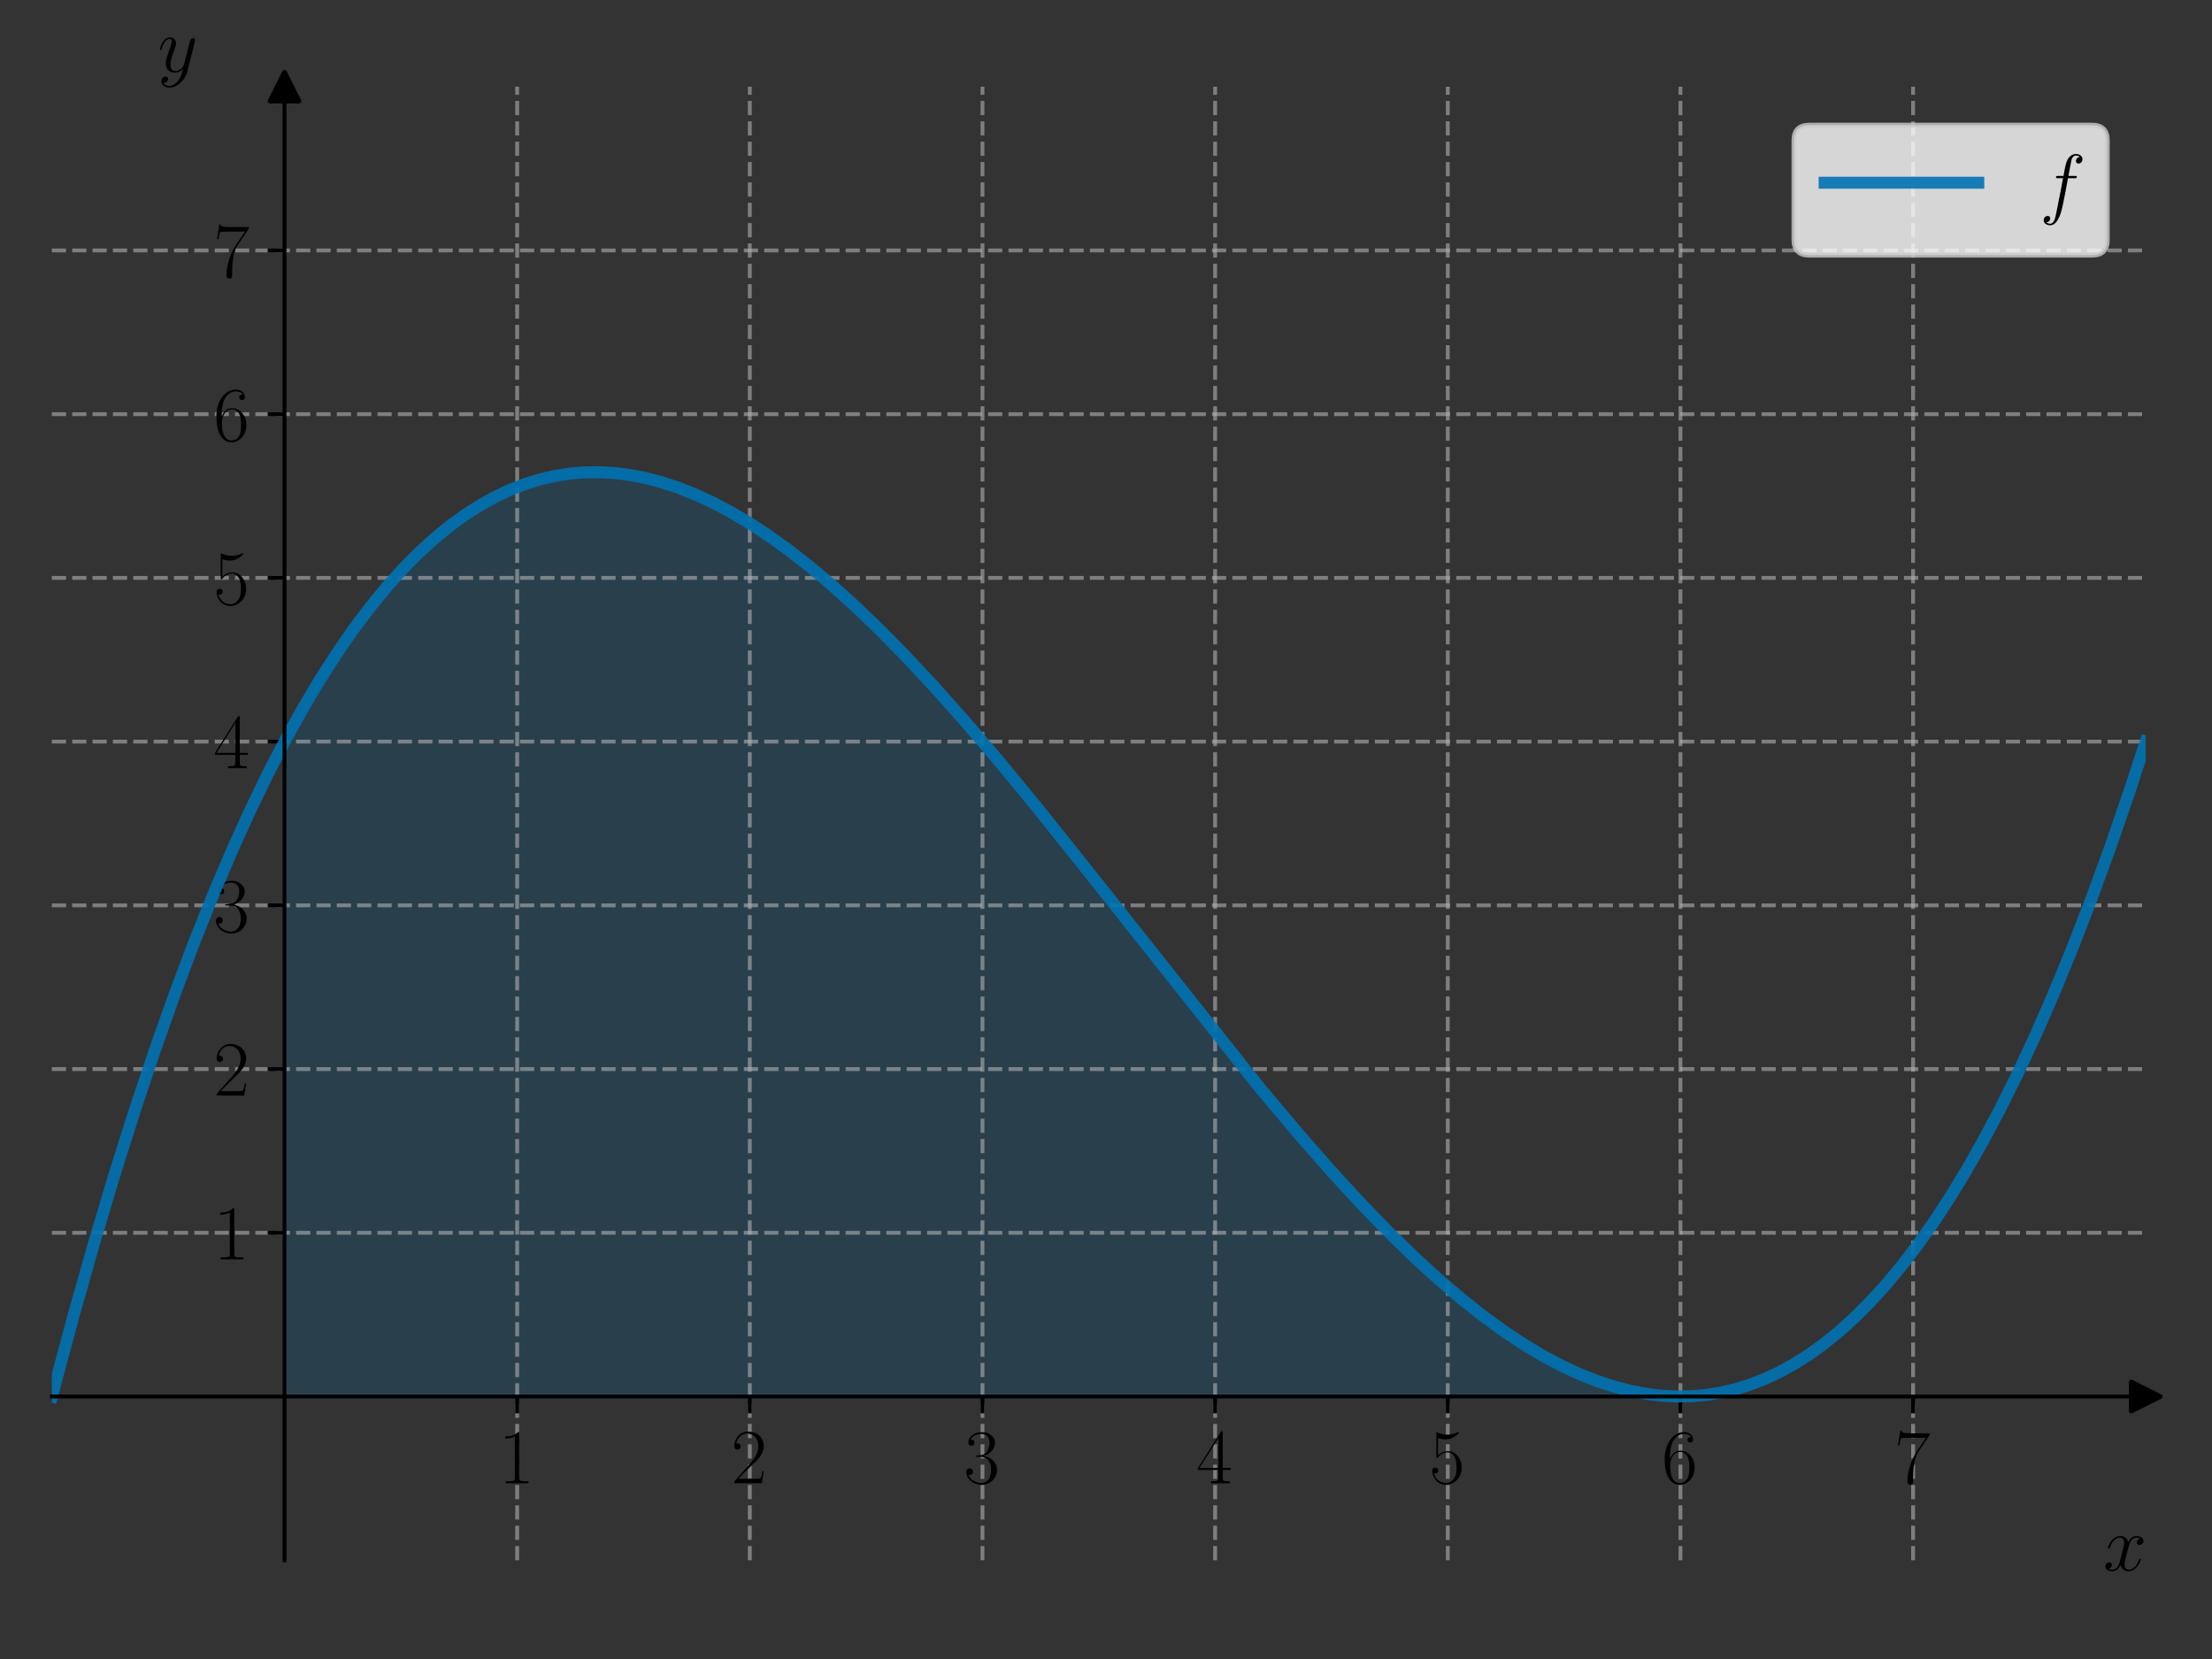 <?xml version="1.0" encoding="utf-8" standalone="no"?>
<!DOCTYPE svg PUBLIC "-//W3C//DTD SVG 1.1//EN"
  "http://www.w3.org/Graphics/SVG/1.1/DTD/svg11.dtd">
<svg xmlns:xlink="http://www.w3.org/1999/xlink" width="460.8pt" height="345.6pt" viewBox="0 0 460.8 345.6" xmlns="http://www.w3.org/2000/svg" version="1.1">
 <rect x="0" y="0" width="460.8" height="345.6" fill="#333333" stroke="none"/>
 <defs>
  <style type="text/css">*{stroke-linejoin: round; stroke-linecap: butt}</style>
 </defs>
 <g id="figure_1">
  <g id="patch_1">
   <path d="M 0 345.6 
L 460.8 345.6 
L 460.8 0 
L 0 0 
L 0 345.6 
z
" style="fill: none"/>
  </g>
  <g id="axes_1">
   <g id="patch_2">
    <path d="M 10.8 325.03 
L 447 325.03 
L 447 18.065 
L 10.8 18.065 
L 10.8 325.03 
z
" style="fill: none"/>
   </g>
   <g id="PolyCollection_1">
    <defs>
     <path id="md199b46da3" d="M 59.267 -191.106 
L 59.267 -54.677 
L 59.551 -54.677 
L 59.835 -54.677 
L 60.119 -54.677 
L 60.404 -54.677 
L 60.688 -54.677 
L 60.972 -54.677 
L 61.257 -54.677 
L 61.541 -54.677 
L 61.825 -54.677 
L 62.109 -54.677 
L 62.394 -54.677 
L 62.678 -54.677 
L 62.962 -54.677 
L 63.246 -54.677 
L 63.531 -54.677 
L 63.815 -54.677 
L 64.099 -54.677 
L 64.383 -54.677 
L 64.668 -54.677 
L 64.952 -54.677 
L 65.236 -54.677 
L 65.52 -54.677 
L 65.805 -54.677 
L 66.089 -54.677 
L 66.373 -54.677 
L 66.657 -54.677 
L 66.942 -54.677 
L 67.226 -54.677 
L 67.51 -54.677 
L 67.795 -54.677 
L 68.079 -54.677 
L 68.363 -54.677 
L 68.647 -54.677 
L 68.932 -54.677 
L 69.216 -54.677 
L 69.5 -54.677 
L 69.784 -54.677 
L 70.069 -54.677 
L 70.353 -54.677 
L 70.637 -54.677 
L 70.921 -54.677 
L 71.206 -54.677 
L 71.49 -54.677 
L 71.774 -54.677 
L 72.058 -54.677 
L 72.343 -54.677 
L 72.627 -54.677 
L 72.911 -54.677 
L 73.196 -54.677 
L 73.48 -54.677 
L 73.764 -54.677 
L 74.048 -54.677 
L 74.333 -54.677 
L 74.617 -54.677 
L 74.901 -54.677 
L 75.185 -54.677 
L 75.47 -54.677 
L 75.754 -54.677 
L 76.038 -54.677 
L 76.322 -54.677 
L 76.607 -54.677 
L 76.891 -54.677 
L 77.175 -54.677 
L 77.459 -54.677 
L 77.744 -54.677 
L 78.028 -54.677 
L 78.312 -54.677 
L 78.596 -54.677 
L 78.881 -54.677 
L 79.165 -54.677 
L 79.449 -54.677 
L 79.734 -54.677 
L 80.018 -54.677 
L 80.302 -54.677 
L 80.586 -54.677 
L 80.871 -54.677 
L 81.155 -54.677 
L 81.439 -54.677 
L 81.723 -54.677 
L 82.008 -54.677 
L 82.292 -54.677 
L 82.576 -54.677 
L 82.86 -54.677 
L 83.145 -54.677 
L 83.429 -54.677 
L 83.713 -54.677 
L 83.997 -54.677 
L 84.282 -54.677 
L 84.566 -54.677 
L 84.85 -54.677 
L 85.135 -54.677 
L 85.419 -54.677 
L 85.703 -54.677 
L 85.987 -54.677 
L 86.272 -54.677 
L 86.556 -54.677 
L 86.84 -54.677 
L 87.124 -54.677 
L 87.409 -54.677 
L 87.693 -54.677 
L 87.977 -54.677 
L 88.261 -54.677 
L 88.546 -54.677 
L 88.83 -54.677 
L 89.114 -54.677 
L 89.398 -54.677 
L 89.683 -54.677 
L 89.967 -54.677 
L 90.251 -54.677 
L 90.535 -54.677 
L 90.82 -54.677 
L 91.104 -54.677 
L 91.388 -54.677 
L 91.673 -54.677 
L 91.957 -54.677 
L 92.241 -54.677 
L 92.525 -54.677 
L 92.81 -54.677 
L 93.094 -54.677 
L 93.378 -54.677 
L 93.662 -54.677 
L 93.947 -54.677 
L 94.231 -54.677 
L 94.515 -54.677 
L 94.799 -54.677 
L 95.084 -54.677 
L 95.368 -54.677 
L 95.652 -54.677 
L 95.936 -54.677 
L 96.221 -54.677 
L 96.505 -54.677 
L 96.789 -54.677 
L 97.074 -54.677 
L 97.358 -54.677 
L 97.642 -54.677 
L 97.926 -54.677 
L 98.211 -54.677 
L 98.495 -54.677 
L 98.779 -54.677 
L 99.063 -54.677 
L 99.348 -54.677 
L 99.632 -54.677 
L 99.916 -54.677 
L 100.2 -54.677 
L 100.485 -54.677 
L 100.769 -54.677 
L 101.053 -54.677 
L 101.337 -54.677 
L 101.622 -54.677 
L 101.906 -54.677 
L 102.19 -54.677 
L 102.474 -54.677 
L 102.759 -54.677 
L 103.043 -54.677 
L 103.327 -54.677 
L 103.612 -54.677 
L 103.896 -54.677 
L 104.18 -54.677 
L 104.464 -54.677 
L 104.749 -54.677 
L 105.033 -54.677 
L 105.317 -54.677 
L 105.601 -54.677 
L 105.886 -54.677 
L 106.17 -54.677 
L 106.454 -54.677 
L 106.738 -54.677 
L 107.023 -54.677 
L 107.307 -54.677 
L 107.591 -54.677 
L 107.875 -54.677 
L 108.16 -54.677 
L 108.444 -54.677 
L 108.728 -54.677 
L 109.013 -54.677 
L 109.297 -54.677 
L 109.581 -54.677 
L 109.865 -54.677 
L 110.15 -54.677 
L 110.434 -54.677 
L 110.718 -54.677 
L 111.002 -54.677 
L 111.287 -54.677 
L 111.571 -54.677 
L 111.855 -54.677 
L 112.139 -54.677 
L 112.424 -54.677 
L 112.708 -54.677 
L 112.992 -54.677 
L 113.276 -54.677 
L 113.561 -54.677 
L 113.845 -54.677 
L 114.129 -54.677 
L 114.413 -54.677 
L 114.698 -54.677 
L 114.982 -54.677 
L 115.266 -54.677 
L 115.551 -54.677 
L 115.835 -54.677 
L 116.119 -54.677 
L 116.403 -54.677 
L 116.688 -54.677 
L 116.972 -54.677 
L 117.256 -54.677 
L 117.54 -54.677 
L 117.825 -54.677 
L 118.109 -54.677 
L 118.393 -54.677 
L 118.677 -54.677 
L 118.962 -54.677 
L 119.246 -54.677 
L 119.53 -54.677 
L 119.814 -54.677 
L 120.099 -54.677 
L 120.383 -54.677 
L 120.667 -54.677 
L 120.952 -54.677 
L 121.236 -54.677 
L 121.52 -54.677 
L 121.804 -54.677 
L 122.089 -54.677 
L 122.373 -54.677 
L 122.657 -54.677 
L 122.941 -54.677 
L 123.226 -54.677 
L 123.51 -54.677 
L 123.794 -54.677 
L 124.078 -54.677 
L 124.363 -54.677 
L 124.647 -54.677 
L 124.931 -54.677 
L 125.215 -54.677 
L 125.5 -54.677 
L 125.784 -54.677 
L 126.068 -54.677 
L 126.352 -54.677 
L 126.637 -54.677 
L 126.921 -54.677 
L 127.205 -54.677 
L 127.49 -54.677 
L 127.774 -54.677 
L 128.058 -54.677 
L 128.342 -54.677 
L 128.627 -54.677 
L 128.911 -54.677 
L 129.195 -54.677 
L 129.479 -54.677 
L 129.764 -54.677 
L 130.048 -54.677 
L 130.332 -54.677 
L 130.616 -54.677 
L 130.901 -54.677 
L 131.185 -54.677 
L 131.469 -54.677 
L 131.753 -54.677 
L 132.038 -54.677 
L 132.322 -54.677 
L 132.606 -54.677 
L 132.891 -54.677 
L 133.175 -54.677 
L 133.459 -54.677 
L 133.743 -54.677 
L 134.028 -54.677 
L 134.312 -54.677 
L 134.596 -54.677 
L 134.88 -54.677 
L 135.165 -54.677 
L 135.449 -54.677 
L 135.733 -54.677 
L 136.017 -54.677 
L 136.302 -54.677 
L 136.586 -54.677 
L 136.87 -54.677 
L 137.154 -54.677 
L 137.439 -54.677 
L 137.723 -54.677 
L 138.007 -54.677 
L 138.291 -54.677 
L 138.576 -54.677 
L 138.86 -54.677 
L 139.144 -54.677 
L 139.429 -54.677 
L 139.713 -54.677 
L 139.997 -54.677 
L 140.281 -54.677 
L 140.566 -54.677 
L 140.85 -54.677 
L 141.134 -54.677 
L 141.418 -54.677 
L 141.703 -54.677 
L 141.987 -54.677 
L 142.271 -54.677 
L 142.555 -54.677 
L 142.84 -54.677 
L 143.124 -54.677 
L 143.408 -54.677 
L 143.692 -54.677 
L 143.977 -54.677 
L 144.261 -54.677 
L 144.545 -54.677 
L 144.83 -54.677 
L 145.114 -54.677 
L 145.398 -54.677 
L 145.682 -54.677 
L 145.967 -54.677 
L 146.251 -54.677 
L 146.535 -54.677 
L 146.819 -54.677 
L 147.104 -54.677 
L 147.388 -54.677 
L 147.672 -54.677 
L 147.956 -54.677 
L 148.241 -54.677 
L 148.525 -54.677 
L 148.809 -54.677 
L 149.093 -54.677 
L 149.378 -54.677 
L 149.662 -54.677 
L 149.946 -54.677 
L 150.23 -54.677 
L 150.515 -54.677 
L 150.799 -54.677 
L 151.083 -54.677 
L 151.368 -54.677 
L 151.652 -54.677 
L 151.936 -54.677 
L 152.22 -54.677 
L 152.505 -54.677 
L 152.789 -54.677 
L 153.073 -54.677 
L 153.357 -54.677 
L 153.642 -54.677 
L 153.926 -54.677 
L 154.21 -54.677 
L 154.494 -54.677 
L 154.779 -54.677 
L 155.063 -54.677 
L 155.347 -54.677 
L 155.631 -54.677 
L 155.916 -54.677 
L 156.2 -54.677 
L 156.484 -54.677 
L 156.769 -54.677 
L 157.053 -54.677 
L 157.337 -54.677 
L 157.621 -54.677 
L 157.906 -54.677 
L 158.19 -54.677 
L 158.474 -54.677 
L 158.758 -54.677 
L 159.043 -54.677 
L 159.327 -54.677 
L 159.611 -54.677 
L 159.895 -54.677 
L 160.18 -54.677 
L 160.464 -54.677 
L 160.748 -54.677 
L 161.032 -54.677 
L 161.317 -54.677 
L 161.601 -54.677 
L 161.885 -54.677 
L 162.17 -54.677 
L 162.454 -54.677 
L 162.738 -54.677 
L 163.022 -54.677 
L 163.307 -54.677 
L 163.591 -54.677 
L 163.875 -54.677 
L 164.159 -54.677 
L 164.444 -54.677 
L 164.728 -54.677 
L 165.012 -54.677 
L 165.296 -54.677 
L 165.581 -54.677 
L 165.865 -54.677 
L 166.149 -54.677 
L 166.433 -54.677 
L 166.718 -54.677 
L 167.002 -54.677 
L 167.286 -54.677 
L 167.57 -54.677 
L 167.855 -54.677 
L 168.139 -54.677 
L 168.423 -54.677 
L 168.708 -54.677 
L 168.992 -54.677 
L 169.276 -54.677 
L 169.56 -54.677 
L 169.845 -54.677 
L 170.129 -54.677 
L 170.413 -54.677 
L 170.697 -54.677 
L 170.982 -54.677 
L 171.266 -54.677 
L 171.55 -54.677 
L 171.834 -54.677 
L 172.119 -54.677 
L 172.403 -54.677 
L 172.687 -54.677 
L 172.971 -54.677 
L 173.256 -54.677 
L 173.54 -54.677 
L 173.824 -54.677 
L 174.109 -54.677 
L 174.393 -54.677 
L 174.677 -54.677 
L 174.961 -54.677 
L 175.246 -54.677 
L 175.53 -54.677 
L 175.814 -54.677 
L 176.098 -54.677 
L 176.383 -54.677 
L 176.667 -54.677 
L 176.951 -54.677 
L 177.235 -54.677 
L 177.52 -54.677 
L 177.804 -54.677 
L 178.088 -54.677 
L 178.372 -54.677 
L 178.657 -54.677 
L 178.941 -54.677 
L 179.225 -54.677 
L 179.509 -54.677 
L 179.794 -54.677 
L 180.078 -54.677 
L 180.362 -54.677 
L 180.647 -54.677 
L 180.931 -54.677 
L 181.215 -54.677 
L 181.499 -54.677 
L 181.784 -54.677 
L 182.068 -54.677 
L 182.352 -54.677 
L 182.636 -54.677 
L 182.921 -54.677 
L 183.205 -54.677 
L 183.489 -54.677 
L 183.773 -54.677 
L 184.058 -54.677 
L 184.342 -54.677 
L 184.626 -54.677 
L 184.91 -54.677 
L 185.195 -54.677 
L 185.479 -54.677 
L 185.763 -54.677 
L 186.048 -54.677 
L 186.332 -54.677 
L 186.616 -54.677 
L 186.9 -54.677 
L 187.185 -54.677 
L 187.469 -54.677 
L 187.753 -54.677 
L 188.037 -54.677 
L 188.322 -54.677 
L 188.606 -54.677 
L 188.89 -54.677 
L 189.174 -54.677 
L 189.459 -54.677 
L 189.743 -54.677 
L 190.027 -54.677 
L 190.311 -54.677 
L 190.596 -54.677 
L 190.88 -54.677 
L 191.164 -54.677 
L 191.448 -54.677 
L 191.733 -54.677 
L 192.017 -54.677 
L 192.301 -54.677 
L 192.586 -54.677 
L 192.87 -54.677 
L 193.154 -54.677 
L 193.438 -54.677 
L 193.723 -54.677 
L 194.007 -54.677 
L 194.291 -54.677 
L 194.575 -54.677 
L 194.86 -54.677 
L 195.144 -54.677 
L 195.428 -54.677 
L 195.712 -54.677 
L 195.997 -54.677 
L 196.281 -54.677 
L 196.565 -54.677 
L 196.849 -54.677 
L 197.134 -54.677 
L 197.418 -54.677 
L 197.702 -54.677 
L 197.987 -54.677 
L 198.271 -54.677 
L 198.555 -54.677 
L 198.839 -54.677 
L 199.124 -54.677 
L 199.408 -54.677 
L 199.692 -54.677 
L 199.976 -54.677 
L 200.261 -54.677 
L 200.545 -54.677 
L 200.829 -54.677 
L 201.113 -54.677 
L 201.398 -54.677 
L 201.682 -54.677 
L 201.966 -54.677 
L 202.25 -54.677 
L 202.535 -54.677 
L 202.819 -54.677 
L 203.103 -54.677 
L 203.387 -54.677 
L 203.672 -54.677 
L 203.956 -54.677 
L 204.24 -54.677 
L 204.525 -54.677 
L 204.809 -54.677 
L 205.093 -54.677 
L 205.377 -54.677 
L 205.662 -54.677 
L 205.946 -54.677 
L 206.23 -54.677 
L 206.514 -54.677 
L 206.799 -54.677 
L 207.083 -54.677 
L 207.367 -54.677 
L 207.651 -54.677 
L 207.936 -54.677 
L 208.22 -54.677 
L 208.504 -54.677 
L 208.788 -54.677 
L 209.073 -54.677 
L 209.357 -54.677 
L 209.641 -54.677 
L 209.926 -54.677 
L 210.21 -54.677 
L 210.494 -54.677 
L 210.778 -54.677 
L 211.063 -54.677 
L 211.347 -54.677 
L 211.631 -54.677 
L 211.915 -54.677 
L 212.2 -54.677 
L 212.484 -54.677 
L 212.768 -54.677 
L 213.052 -54.677 
L 213.337 -54.677 
L 213.621 -54.677 
L 213.905 -54.677 
L 214.189 -54.677 
L 214.474 -54.677 
L 214.758 -54.677 
L 215.042 -54.677 
L 215.326 -54.677 
L 215.611 -54.677 
L 215.895 -54.677 
L 216.179 -54.677 
L 216.464 -54.677 
L 216.748 -54.677 
L 217.032 -54.677 
L 217.316 -54.677 
L 217.601 -54.677 
L 217.885 -54.677 
L 218.169 -54.677 
L 218.453 -54.677 
L 218.738 -54.677 
L 219.022 -54.677 
L 219.306 -54.677 
L 219.59 -54.677 
L 219.875 -54.677 
L 220.159 -54.677 
L 220.443 -54.677 
L 220.727 -54.677 
L 221.012 -54.677 
L 221.296 -54.677 
L 221.58 -54.677 
L 221.865 -54.677 
L 222.149 -54.677 
L 222.433 -54.677 
L 222.717 -54.677 
L 223.002 -54.677 
L 223.286 -54.677 
L 223.57 -54.677 
L 223.854 -54.677 
L 224.139 -54.677 
L 224.423 -54.677 
L 224.707 -54.677 
L 224.991 -54.677 
L 225.276 -54.677 
L 225.56 -54.677 
L 225.844 -54.677 
L 226.128 -54.677 
L 226.413 -54.677 
L 226.697 -54.677 
L 226.981 -54.677 
L 227.265 -54.677 
L 227.55 -54.677 
L 227.834 -54.677 
L 228.118 -54.677 
L 228.403 -54.677 
L 228.687 -54.677 
L 228.971 -54.677 
L 229.255 -54.677 
L 229.54 -54.677 
L 229.824 -54.677 
L 230.108 -54.677 
L 230.392 -54.677 
L 230.677 -54.677 
L 230.961 -54.677 
L 231.245 -54.677 
L 231.529 -54.677 
L 231.814 -54.677 
L 232.098 -54.677 
L 232.382 -54.677 
L 232.666 -54.677 
L 232.951 -54.677 
L 233.235 -54.677 
L 233.519 -54.677 
L 233.804 -54.677 
L 234.088 -54.677 
L 234.372 -54.677 
L 234.656 -54.677 
L 234.941 -54.677 
L 235.225 -54.677 
L 235.509 -54.677 
L 235.793 -54.677 
L 236.078 -54.677 
L 236.362 -54.677 
L 236.646 -54.677 
L 236.93 -54.677 
L 237.215 -54.677 
L 237.499 -54.677 
L 237.783 -54.677 
L 238.067 -54.677 
L 238.352 -54.677 
L 238.636 -54.677 
L 238.92 -54.677 
L 239.204 -54.677 
L 239.489 -54.677 
L 239.773 -54.677 
L 240.057 -54.677 
L 240.342 -54.677 
L 240.626 -54.677 
L 240.91 -54.677 
L 241.194 -54.677 
L 241.479 -54.677 
L 241.763 -54.677 
L 242.047 -54.677 
L 242.331 -54.677 
L 242.616 -54.677 
L 242.9 -54.677 
L 243.184 -54.677 
L 243.468 -54.677 
L 243.753 -54.677 
L 244.037 -54.677 
L 244.321 -54.677 
L 244.605 -54.677 
L 244.89 -54.677 
L 245.174 -54.677 
L 245.458 -54.677 
L 245.743 -54.677 
L 246.027 -54.677 
L 246.311 -54.677 
L 246.595 -54.677 
L 246.88 -54.677 
L 247.164 -54.677 
L 247.448 -54.677 
L 247.732 -54.677 
L 248.017 -54.677 
L 248.301 -54.677 
L 248.585 -54.677 
L 248.869 -54.677 
L 249.154 -54.677 
L 249.438 -54.677 
L 249.722 -54.677 
L 250.006 -54.677 
L 250.291 -54.677 
L 250.575 -54.677 
L 250.859 -54.677 
L 251.143 -54.677 
L 251.428 -54.677 
L 251.712 -54.677 
L 251.996 -54.677 
L 252.281 -54.677 
L 252.565 -54.677 
L 252.849 -54.677 
L 253.133 -54.677 
L 253.418 -54.677 
L 253.702 -54.677 
L 253.986 -54.677 
L 254.27 -54.677 
L 254.555 -54.677 
L 254.839 -54.677 
L 255.123 -54.677 
L 255.407 -54.677 
L 255.692 -54.677 
L 255.976 -54.677 
L 256.26 -54.677 
L 256.544 -54.677 
L 256.829 -54.677 
L 257.113 -54.677 
L 257.397 -54.677 
L 257.682 -54.677 
L 257.966 -54.677 
L 258.25 -54.677 
L 258.534 -54.677 
L 258.819 -54.677 
L 259.103 -54.677 
L 259.387 -54.677 
L 259.671 -54.677 
L 259.956 -54.677 
L 260.24 -54.677 
L 260.524 -54.677 
L 260.808 -54.677 
L 261.093 -54.677 
L 261.377 -54.677 
L 261.661 -54.677 
L 261.945 -54.677 
L 262.23 -54.677 
L 262.514 -54.677 
L 262.798 -54.677 
L 263.083 -54.677 
L 263.367 -54.677 
L 263.651 -54.677 
L 263.935 -54.677 
L 264.22 -54.677 
L 264.504 -54.677 
L 264.788 -54.677 
L 265.072 -54.677 
L 265.357 -54.677 
L 265.641 -54.677 
L 265.925 -54.677 
L 266.209 -54.677 
L 266.494 -54.677 
L 266.778 -54.677 
L 267.062 -54.677 
L 267.346 -54.677 
L 267.631 -54.677 
L 267.915 -54.677 
L 268.199 -54.677 
L 268.483 -54.677 
L 268.768 -54.677 
L 269.052 -54.677 
L 269.336 -54.677 
L 269.621 -54.677 
L 269.905 -54.677 
L 270.189 -54.677 
L 270.473 -54.677 
L 270.758 -54.677 
L 271.042 -54.677 
L 271.326 -54.677 
L 271.61 -54.677 
L 271.895 -54.677 
L 272.179 -54.677 
L 272.463 -54.677 
L 272.747 -54.677 
L 273.032 -54.677 
L 273.316 -54.677 
L 273.6 -54.677 
L 273.884 -54.677 
L 274.169 -54.677 
L 274.453 -54.677 
L 274.737 -54.677 
L 275.022 -54.677 
L 275.306 -54.677 
L 275.59 -54.677 
L 275.874 -54.677 
L 276.159 -54.677 
L 276.443 -54.677 
L 276.727 -54.677 
L 277.011 -54.677 
L 277.296 -54.677 
L 277.58 -54.677 
L 277.864 -54.677 
L 278.148 -54.677 
L 278.433 -54.677 
L 278.717 -54.677 
L 279.001 -54.677 
L 279.285 -54.677 
L 279.57 -54.677 
L 279.854 -54.677 
L 280.138 -54.677 
L 280.422 -54.677 
L 280.707 -54.677 
L 280.991 -54.677 
L 281.275 -54.677 
L 281.56 -54.677 
L 281.844 -54.677 
L 282.128 -54.677 
L 282.412 -54.677 
L 282.697 -54.677 
L 282.981 -54.677 
L 283.265 -54.677 
L 283.549 -54.677 
L 283.834 -54.677 
L 284.118 -54.677 
L 284.402 -54.677 
L 284.686 -54.677 
L 284.971 -54.677 
L 285.255 -54.677 
L 285.539 -54.677 
L 285.823 -54.677 
L 286.108 -54.677 
L 286.392 -54.677 
L 286.676 -54.677 
L 286.961 -54.677 
L 287.245 -54.677 
L 287.529 -54.677 
L 287.813 -54.677 
L 288.098 -54.677 
L 288.382 -54.677 
L 288.666 -54.677 
L 288.95 -54.677 
L 289.235 -54.677 
L 289.519 -54.677 
L 289.803 -54.677 
L 290.087 -54.677 
L 290.372 -54.677 
L 290.656 -54.677 
L 290.94 -54.677 
L 291.224 -54.677 
L 291.509 -54.677 
L 291.793 -54.677 
L 292.077 -54.677 
L 292.361 -54.677 
L 292.646 -54.677 
L 292.93 -54.677 
L 293.214 -54.677 
L 293.499 -54.677 
L 293.783 -54.677 
L 294.067 -54.677 
L 294.351 -54.677 
L 294.636 -54.677 
L 294.92 -54.677 
L 295.204 -54.677 
L 295.488 -54.677 
L 295.773 -54.677 
L 296.057 -54.677 
L 296.341 -54.677 
L 296.625 -54.677 
L 296.91 -54.677 
L 297.194 -54.677 
L 297.478 -54.677 
L 297.762 -54.677 
L 298.047 -54.677 
L 298.331 -54.677 
L 298.615 -54.677 
L 298.9 -54.677 
L 299.184 -54.677 
L 299.468 -54.677 
L 299.752 -54.677 
L 300.037 -54.677 
L 300.321 -54.677 
L 300.605 -54.677 
L 300.889 -54.677 
L 301.174 -54.677 
L 301.458 -54.677 
L 301.742 -54.677 
L 302.026 -54.677 
L 302.311 -54.677 
L 302.595 -54.677 
L 302.879 -54.677 
L 303.163 -54.677 
L 303.448 -54.677 
L 303.732 -54.677 
L 304.016 -54.677 
L 304.3 -54.677 
L 304.585 -54.677 
L 304.869 -54.677 
L 305.153 -54.677 
L 305.438 -54.677 
L 305.722 -54.677 
L 306.006 -54.677 
L 306.29 -54.677 
L 306.575 -54.677 
L 306.859 -54.677 
L 307.143 -54.677 
L 307.427 -54.677 
L 307.712 -54.677 
L 307.996 -54.677 
L 308.28 -54.677 
L 308.564 -54.677 
L 308.849 -54.677 
L 309.133 -54.677 
L 309.417 -54.677 
L 309.701 -54.677 
L 309.986 -54.677 
L 310.27 -54.677 
L 310.554 -54.677 
L 310.839 -54.677 
L 311.123 -54.677 
L 311.407 -54.677 
L 311.691 -54.677 
L 311.976 -54.677 
L 312.26 -54.677 
L 312.544 -54.677 
L 312.828 -54.677 
L 313.113 -54.677 
L 313.397 -54.677 
L 313.681 -54.677 
L 313.965 -54.677 
L 314.25 -54.677 
L 314.534 -54.677 
L 314.818 -54.677 
L 315.102 -54.677 
L 315.387 -54.677 
L 315.671 -54.677 
L 315.955 -54.677 
L 316.239 -54.677 
L 316.524 -54.677 
L 316.808 -54.677 
L 317.092 -54.677 
L 317.377 -54.677 
L 317.661 -54.677 
L 317.945 -54.677 
L 318.229 -54.677 
L 318.514 -54.677 
L 318.798 -54.677 
L 319.082 -54.677 
L 319.366 -54.677 
L 319.651 -54.677 
L 319.935 -54.677 
L 320.219 -54.677 
L 320.503 -54.677 
L 320.788 -54.677 
L 321.072 -54.677 
L 321.356 -54.677 
L 321.64 -54.677 
L 321.925 -54.677 
L 322.209 -54.677 
L 322.493 -54.677 
L 322.778 -54.677 
L 323.062 -54.677 
L 323.346 -54.677 
L 323.63 -54.677 
L 323.915 -54.677 
L 324.199 -54.677 
L 324.483 -54.677 
L 324.767 -54.677 
L 325.052 -54.677 
L 325.336 -54.677 
L 325.62 -54.677 
L 325.904 -54.677 
L 326.189 -54.677 
L 326.473 -54.677 
L 326.757 -54.677 
L 327.041 -54.677 
L 327.326 -54.677 
L 327.61 -54.677 
L 327.894 -54.677 
L 328.178 -54.677 
L 328.463 -54.677 
L 328.747 -54.677 
L 329.031 -54.677 
L 329.316 -54.677 
L 329.6 -54.677 
L 329.884 -54.677 
L 330.168 -54.677 
L 330.453 -54.677 
L 330.737 -54.677 
L 331.021 -54.677 
L 331.305 -54.677 
L 331.59 -54.677 
L 331.874 -54.677 
L 332.158 -54.677 
L 332.442 -54.677 
L 332.727 -54.677 
L 333.011 -54.677 
L 333.295 -54.677 
L 333.579 -54.677 
L 333.864 -54.677 
L 334.148 -54.677 
L 334.432 -54.677 
L 334.717 -54.677 
L 335.001 -54.677 
L 335.285 -54.677 
L 335.569 -54.677 
L 335.854 -54.677 
L 336.138 -54.677 
L 336.422 -54.677 
L 336.706 -54.677 
L 336.991 -54.677 
L 337.275 -54.677 
L 337.559 -54.677 
L 337.843 -54.677 
L 338.128 -54.677 
L 338.412 -54.677 
L 338.696 -54.677 
L 338.98 -54.677 
L 339.265 -54.677 
L 339.549 -54.677 
L 339.833 -54.677 
L 340.117 -54.677 
L 340.402 -54.677 
L 340.686 -54.677 
L 340.97 -54.677 
L 341.255 -54.677 
L 341.539 -54.677 
L 341.823 -54.677 
L 342.107 -54.677 
L 342.392 -54.677 
L 342.676 -54.677 
L 342.96 -54.677 
L 343.244 -54.677 
L 343.529 -54.677 
L 343.813 -54.677 
L 344.097 -54.677 
L 344.381 -54.677 
L 344.666 -54.677 
L 344.95 -54.677 
L 345.234 -54.677 
L 345.518 -54.677 
L 345.803 -54.677 
L 346.087 -54.677 
L 346.371 -54.677 
L 346.656 -54.677 
L 346.94 -54.677 
L 347.224 -54.677 
L 347.508 -54.677 
L 347.793 -54.677 
L 348.077 -54.677 
L 348.361 -54.677 
L 348.645 -54.677 
L 348.93 -54.677 
L 349.214 -54.677 
L 349.498 -54.677 
L 349.782 -54.677 
L 349.782 -54.678 
L 349.782 -54.678 
L 349.498 -54.681 
L 349.214 -54.686 
L 348.93 -54.692 
L 348.645 -54.7 
L 348.361 -54.71 
L 348.077 -54.722 
L 347.793 -54.735 
L 347.508 -54.751 
L 347.224 -54.768 
L 346.94 -54.787 
L 346.656 -54.807 
L 346.371 -54.83 
L 346.087 -54.854 
L 345.803 -54.88 
L 345.518 -54.908 
L 345.234 -54.937 
L 344.95 -54.969 
L 344.666 -55.002 
L 344.381 -55.036 
L 344.097 -55.073 
L 343.813 -55.111 
L 343.529 -55.151 
L 343.244 -55.192 
L 342.96 -55.236 
L 342.676 -55.281 
L 342.392 -55.328 
L 342.107 -55.376 
L 341.823 -55.426 
L 341.539 -55.478 
L 341.255 -55.532 
L 340.97 -55.587 
L 340.686 -55.644 
L 340.402 -55.702 
L 340.117 -55.762 
L 339.833 -55.824 
L 339.549 -55.888 
L 339.265 -55.953 
L 338.98 -56.02 
L 338.696 -56.089 
L 338.412 -56.159 
L 338.128 -56.23 
L 337.843 -56.304 
L 337.559 -56.379 
L 337.275 -56.456 
L 336.991 -56.534 
L 336.706 -56.614 
L 336.422 -56.695 
L 336.138 -56.778 
L 335.854 -56.863 
L 335.569 -56.949 
L 335.285 -57.037 
L 335.001 -57.127 
L 334.717 -57.218 
L 334.432 -57.311 
L 334.148 -57.405 
L 333.864 -57.501 
L 333.579 -57.598 
L 333.295 -57.697 
L 333.011 -57.797 
L 332.727 -57.899 
L 332.442 -58.003 
L 332.158 -58.108 
L 331.874 -58.215 
L 331.59 -58.323 
L 331.305 -58.433 
L 331.021 -58.544 
L 330.737 -58.657 
L 330.453 -58.771 
L 330.168 -58.887 
L 329.884 -59.004 
L 329.6 -59.123 
L 329.316 -59.243 
L 329.031 -59.365 
L 328.747 -59.488 
L 328.463 -59.613 
L 328.178 -59.739 
L 327.894 -59.866 
L 327.61 -59.996 
L 327.326 -60.126 
L 327.041 -60.258 
L 326.757 -60.392 
L 326.473 -60.527 
L 326.189 -60.663 
L 325.904 -60.801 
L 325.62 -60.94 
L 325.336 -61.081 
L 325.052 -61.223 
L 324.767 -61.367 
L 324.483 -61.512 
L 324.199 -61.658 
L 323.915 -61.806 
L 323.63 -61.955 
L 323.346 -62.106 
L 323.062 -62.258 
L 322.778 -62.411 
L 322.493 -62.566 
L 322.209 -62.722 
L 321.925 -62.879 
L 321.64 -63.038 
L 321.356 -63.198 
L 321.072 -63.36 
L 320.788 -63.523 
L 320.503 -63.687 
L 320.219 -63.853 
L 319.935 -64.02 
L 319.651 -64.188 
L 319.366 -64.358 
L 319.082 -64.529 
L 318.798 -64.701 
L 318.514 -64.875 
L 318.229 -65.05 
L 317.945 -65.226 
L 317.661 -65.404 
L 317.377 -65.583 
L 317.092 -65.763 
L 316.808 -65.945 
L 316.524 -66.127 
L 316.239 -66.311 
L 315.955 -66.497 
L 315.671 -66.683 
L 315.387 -66.871 
L 315.102 -67.06 
L 314.818 -67.251 
L 314.534 -67.443 
L 314.25 -67.635 
L 313.965 -67.83 
L 313.681 -68.025 
L 313.397 -68.222 
L 313.113 -68.42 
L 312.828 -68.619 
L 312.544 -68.819 
L 312.26 -69.021 
L 311.976 -69.223 
L 311.691 -69.427 
L 311.407 -69.632 
L 311.123 -69.839 
L 310.839 -70.046 
L 310.554 -70.255 
L 310.27 -70.465 
L 309.986 -70.676 
L 309.701 -70.889 
L 309.417 -71.102 
L 309.133 -71.317 
L 308.849 -71.533 
L 308.564 -71.75 
L 308.28 -71.968 
L 307.996 -72.187 
L 307.712 -72.408 
L 307.427 -72.629 
L 307.143 -72.852 
L 306.859 -73.076 
L 306.575 -73.301 
L 306.29 -73.527 
L 306.006 -73.754 
L 305.722 -73.982 
L 305.438 -74.212 
L 305.153 -74.442 
L 304.869 -74.674 
L 304.585 -74.907 
L 304.3 -75.141 
L 304.016 -75.375 
L 303.732 -75.611 
L 303.448 -75.849 
L 303.163 -76.087 
L 302.879 -76.326 
L 302.595 -76.566 
L 302.311 -76.808 
L 302.026 -77.05 
L 301.742 -77.293 
L 301.458 -77.538 
L 301.174 -77.783 
L 300.889 -78.03 
L 300.605 -78.278 
L 300.321 -78.526 
L 300.037 -78.776 
L 299.752 -79.027 
L 299.468 -79.278 
L 299.184 -79.531 
L 298.9 -79.785 
L 298.615 -80.039 
L 298.331 -80.295 
L 298.047 -80.552 
L 297.762 -80.809 
L 297.478 -81.068 
L 297.194 -81.328 
L 296.91 -81.588 
L 296.625 -81.85 
L 296.341 -82.112 
L 296.057 -82.376 
L 295.773 -82.64 
L 295.488 -82.906 
L 295.204 -83.172 
L 294.92 -83.439 
L 294.636 -83.707 
L 294.351 -83.977 
L 294.067 -84.247 
L 293.783 -84.518 
L 293.499 -84.79 
L 293.214 -85.062 
L 292.93 -85.336 
L 292.646 -85.611 
L 292.361 -85.886 
L 292.077 -86.163 
L 291.793 -86.44 
L 291.509 -86.718 
L 291.224 -86.997 
L 290.94 -87.277 
L 290.656 -87.558 
L 290.372 -87.84 
L 290.087 -88.122 
L 289.803 -88.406 
L 289.519 -88.69 
L 289.235 -88.975 
L 288.95 -89.261 
L 288.666 -89.548 
L 288.382 -89.835 
L 288.098 -90.124 
L 287.813 -90.413 
L 287.529 -90.703 
L 287.245 -90.994 
L 286.961 -91.286 
L 286.676 -91.578 
L 286.392 -91.872 
L 286.108 -92.166 
L 285.823 -92.461 
L 285.539 -92.756 
L 285.255 -93.053 
L 284.971 -93.35 
L 284.686 -93.648 
L 284.402 -93.947 
L 284.118 -94.247 
L 283.834 -94.547 
L 283.549 -94.848 
L 283.265 -95.15 
L 282.981 -95.452 
L 282.697 -95.756 
L 282.412 -96.06 
L 282.128 -96.365 
L 281.844 -96.67 
L 281.56 -96.976 
L 281.275 -97.283 
L 280.991 -97.591 
L 280.707 -97.899 
L 280.422 -98.209 
L 280.138 -98.518 
L 279.854 -98.829 
L 279.57 -99.14 
L 279.285 -99.452 
L 279.001 -99.765 
L 278.717 -100.078 
L 278.433 -100.392 
L 278.148 -100.706 
L 277.864 -101.022 
L 277.58 -101.338 
L 277.296 -101.654 
L 277.011 -101.971 
L 276.727 -102.289 
L 276.443 -102.608 
L 276.159 -102.927 
L 275.874 -103.247 
L 275.59 -103.567 
L 275.306 -103.888 
L 275.022 -104.21 
L 274.737 -104.532 
L 274.453 -104.855 
L 274.169 -105.178 
L 273.884 -105.502 
L 273.6 -105.827 
L 273.316 -106.152 
L 273.032 -106.478 
L 272.747 -106.805 
L 272.463 -107.132 
L 272.179 -107.459 
L 271.895 -107.787 
L 271.61 -108.116 
L 271.326 -108.445 
L 271.042 -108.775 
L 270.758 -109.106 
L 270.473 -109.436 
L 270.189 -109.768 
L 269.905 -110.1 
L 269.621 -110.432 
L 269.336 -110.765 
L 269.052 -111.099 
L 268.768 -111.433 
L 268.483 -111.768 
L 268.199 -112.103 
L 267.915 -112.438 
L 267.631 -112.775 
L 267.346 -113.111 
L 267.062 -113.448 
L 266.778 -113.786 
L 266.494 -114.124 
L 266.209 -114.463 
L 265.925 -114.802 
L 265.641 -115.141 
L 265.357 -115.481 
L 265.072 -115.821 
L 264.788 -116.162 
L 264.504 -116.504 
L 264.22 -116.845 
L 263.935 -117.188 
L 263.651 -117.53 
L 263.367 -117.873 
L 263.083 -118.217 
L 262.798 -118.561 
L 262.514 -118.905 
L 262.23 -119.25 
L 261.945 -119.595 
L 261.661 -119.94 
L 261.377 -120.286 
L 261.093 -120.633 
L 260.808 -120.979 
L 260.524 -121.326 
L 260.24 -121.674 
L 259.956 -122.022 
L 259.671 -122.37 
L 259.387 -122.719 
L 259.103 -123.068 
L 258.819 -123.417 
L 258.534 -123.767 
L 258.25 -124.117 
L 257.966 -124.467 
L 257.682 -124.818 
L 257.397 -125.169 
L 257.113 -125.52 
L 256.829 -125.872 
L 256.544 -126.224 
L 256.26 -126.576 
L 255.976 -126.929 
L 255.692 -127.282 
L 255.407 -127.635 
L 255.123 -127.989 
L 254.839 -128.342 
L 254.555 -128.696 
L 254.27 -129.051 
L 253.986 -129.406 
L 253.702 -129.761 
L 253.418 -130.116 
L 253.133 -130.471 
L 252.849 -130.827 
L 252.565 -131.183 
L 252.281 -131.539 
L 251.996 -131.896 
L 251.712 -132.253 
L 251.428 -132.61 
L 251.143 -132.967 
L 250.859 -133.324 
L 250.575 -133.682 
L 250.291 -134.04 
L 250.006 -134.398 
L 249.722 -134.756 
L 249.438 -135.115 
L 249.154 -135.474 
L 248.869 -135.833 
L 248.585 -136.192 
L 248.301 -136.551 
L 248.017 -136.91 
L 247.732 -137.27 
L 247.448 -137.63 
L 247.164 -137.99 
L 246.88 -138.35 
L 246.595 -138.71 
L 246.311 -139.071 
L 246.027 -139.432 
L 245.743 -139.792 
L 245.458 -140.153 
L 245.174 -140.514 
L 244.89 -140.876 
L 244.605 -141.237 
L 244.321 -141.598 
L 244.037 -141.96 
L 243.753 -142.322 
L 243.468 -142.683 
L 243.184 -143.045 
L 242.9 -143.407 
L 242.616 -143.769 
L 242.331 -144.132 
L 242.047 -144.494 
L 241.763 -144.856 
L 241.479 -145.219 
L 241.194 -145.581 
L 240.91 -145.944 
L 240.626 -146.306 
L 240.342 -146.669 
L 240.057 -147.032 
L 239.773 -147.395 
L 239.489 -147.757 
L 239.204 -148.12 
L 238.92 -148.483 
L 238.636 -148.846 
L 238.352 -149.209 
L 238.067 -149.572 
L 237.783 -149.935 
L 237.499 -150.298 
L 237.215 -150.661 
L 236.93 -151.024 
L 236.646 -151.387 
L 236.362 -151.75 
L 236.078 -152.113 
L 235.793 -152.476 
L 235.509 -152.839 
L 235.225 -153.202 
L 234.941 -153.565 
L 234.656 -153.928 
L 234.372 -154.291 
L 234.088 -154.654 
L 233.804 -155.017 
L 233.519 -155.379 
L 233.235 -155.742 
L 232.951 -156.105 
L 232.666 -156.467 
L 232.382 -156.83 
L 232.098 -157.192 
L 231.814 -157.554 
L 231.529 -157.917 
L 231.245 -158.279 
L 230.961 -158.641 
L 230.677 -159.003 
L 230.392 -159.365 
L 230.108 -159.726 
L 229.824 -160.088 
L 229.54 -160.45 
L 229.255 -160.811 
L 228.971 -161.172 
L 228.687 -161.533 
L 228.403 -161.894 
L 228.118 -162.255 
L 227.834 -162.616 
L 227.55 -162.977 
L 227.265 -163.337 
L 226.981 -163.697 
L 226.697 -164.058 
L 226.413 -164.417 
L 226.128 -164.777 
L 225.844 -165.137 
L 225.56 -165.496 
L 225.276 -165.856 
L 224.991 -166.215 
L 224.707 -166.573 
L 224.423 -166.932 
L 224.139 -167.291 
L 223.854 -167.649 
L 223.57 -168.007 
L 223.286 -168.365 
L 223.002 -168.722 
L 222.717 -169.08 
L 222.433 -169.437 
L 222.149 -169.794 
L 221.865 -170.15 
L 221.58 -170.507 
L 221.296 -170.863 
L 221.012 -171.219 
L 220.727 -171.575 
L 220.443 -171.93 
L 220.159 -172.285 
L 219.875 -172.64 
L 219.59 -172.995 
L 219.306 -173.349 
L 219.022 -173.703 
L 218.738 -174.057 
L 218.453 -174.41 
L 218.169 -174.763 
L 217.885 -175.116 
L 217.601 -175.469 
L 217.316 -175.821 
L 217.032 -176.173 
L 216.748 -176.525 
L 216.464 -176.876 
L 216.179 -177.227 
L 215.895 -177.577 
L 215.611 -177.928 
L 215.326 -178.277 
L 215.042 -178.627 
L 214.758 -178.976 
L 214.474 -179.325 
L 214.189 -179.674 
L 213.905 -180.022 
L 213.621 -180.369 
L 213.337 -180.717 
L 213.052 -181.064 
L 212.768 -181.41 
L 212.484 -181.757 
L 212.2 -182.102 
L 211.915 -182.448 
L 211.631 -182.793 
L 211.347 -183.137 
L 211.063 -183.482 
L 210.778 -183.825 
L 210.494 -184.169 
L 210.21 -184.512 
L 209.926 -184.854 
L 209.641 -185.196 
L 209.357 -185.538 
L 209.073 -185.879 
L 208.788 -186.22 
L 208.504 -186.56 
L 208.22 -186.9 
L 207.936 -187.239 
L 207.651 -187.578 
L 207.367 -187.916 
L 207.083 -188.254 
L 206.799 -188.592 
L 206.514 -188.928 
L 206.23 -189.265 
L 205.946 -189.601 
L 205.662 -189.936 
L 205.377 -190.271 
L 205.093 -190.606 
L 204.809 -190.94 
L 204.525 -191.273 
L 204.24 -191.606 
L 203.956 -191.938 
L 203.672 -192.27 
L 203.387 -192.601 
L 203.103 -192.932 
L 202.819 -193.262 
L 202.535 -193.592 
L 202.25 -193.921 
L 201.966 -194.25 
L 201.682 -194.578 
L 201.398 -194.905 
L 201.113 -195.232 
L 200.829 -195.558 
L 200.545 -195.884 
L 200.261 -196.209 
L 199.976 -196.533 
L 199.692 -196.857 
L 199.408 -197.18 
L 199.124 -197.503 
L 198.839 -197.825 
L 198.555 -198.147 
L 198.271 -198.467 
L 197.987 -198.788 
L 197.702 -199.107 
L 197.418 -199.426 
L 197.134 -199.744 
L 196.849 -200.062 
L 196.565 -200.379 
L 196.281 -200.695 
L 195.997 -201.011 
L 195.712 -201.326 
L 195.428 -201.64 
L 195.144 -201.954 
L 194.86 -202.267 
L 194.575 -202.579 
L 194.291 -202.891 
L 194.007 -203.202 
L 193.723 -203.512 
L 193.438 -203.822 
L 193.154 -204.131 
L 192.87 -204.439 
L 192.586 -204.746 
L 192.301 -205.053 
L 192.017 -205.359 
L 191.733 -205.665 
L 191.448 -205.969 
L 191.164 -206.273 
L 190.88 -206.576 
L 190.596 -206.878 
L 190.311 -207.18 
L 190.027 -207.481 
L 189.743 -207.781 
L 189.459 -208.08 
L 189.174 -208.379 
L 188.89 -208.677 
L 188.606 -208.974 
L 188.322 -209.27 
L 188.037 -209.565 
L 187.753 -209.86 
L 187.469 -210.154 
L 187.185 -210.447 
L 186.9 -210.739 
L 186.616 -211.031 
L 186.332 -211.321 
L 186.048 -211.611 
L 185.763 -211.9 
L 185.479 -212.188 
L 185.195 -212.475 
L 184.91 -212.762 
L 184.626 -213.048 
L 184.342 -213.332 
L 184.058 -213.616 
L 183.773 -213.9 
L 183.489 -214.182 
L 183.205 -214.463 
L 182.921 -214.744 
L 182.636 -215.023 
L 182.352 -215.302 
L 182.068 -215.58 
L 181.784 -215.857 
L 181.499 -216.133 
L 181.215 -216.408 
L 180.931 -216.683 
L 180.647 -216.956 
L 180.362 -217.229 
L 180.078 -217.5 
L 179.794 -217.771 
L 179.509 -218.041 
L 179.225 -218.309 
L 178.941 -218.577 
L 178.657 -218.844 
L 178.372 -219.11 
L 178.088 -219.375 
L 177.804 -219.64 
L 177.52 -219.903 
L 177.235 -220.165 
L 176.951 -220.426 
L 176.667 -220.686 
L 176.383 -220.946 
L 176.098 -221.204 
L 175.814 -221.461 
L 175.53 -221.718 
L 175.246 -221.973 
L 174.961 -222.227 
L 174.677 -222.481 
L 174.393 -222.733 
L 174.109 -222.985 
L 173.824 -223.235 
L 173.54 -223.484 
L 173.256 -223.732 
L 172.971 -223.98 
L 172.687 -224.226 
L 172.403 -224.471 
L 172.119 -224.715 
L 171.834 -224.958 
L 171.55 -225.2 
L 171.266 -225.441 
L 170.982 -225.681 
L 170.697 -225.92 
L 170.413 -226.158 
L 170.129 -226.395 
L 169.845 -226.63 
L 169.56 -226.865 
L 169.276 -227.098 
L 168.992 -227.331 
L 168.708 -227.562 
L 168.423 -227.792 
L 168.139 -228.021 
L 167.855 -228.249 
L 167.57 -228.476 
L 167.286 -228.702 
L 167.002 -228.927 
L 166.718 -229.15 
L 166.433 -229.372 
L 166.149 -229.594 
L 165.865 -229.814 
L 165.581 -230.033 
L 165.296 -230.25 
L 165.012 -230.467 
L 164.728 -230.682 
L 164.444 -230.897 
L 164.159 -231.11 
L 163.875 -231.322 
L 163.591 -231.532 
L 163.307 -231.742 
L 163.022 -231.95 
L 162.738 -232.158 
L 162.454 -232.363 
L 162.17 -232.568 
L 161.885 -232.772 
L 161.601 -232.974 
L 161.317 -233.175 
L 161.032 -233.375 
L 160.748 -233.574 
L 160.464 -233.771 
L 160.18 -233.968 
L 159.895 -234.163 
L 159.611 -234.356 
L 159.327 -234.549 
L 159.043 -234.74 
L 158.758 -234.93 
L 158.474 -235.119 
L 158.19 -235.306 
L 157.906 -235.493 
L 157.621 -235.677 
L 157.337 -235.861 
L 157.053 -236.043 
L 156.769 -236.225 
L 156.484 -236.404 
L 156.2 -236.583 
L 155.916 -236.76 
L 155.631 -236.936 
L 155.347 -237.11 
L 155.063 -237.284 
L 154.779 -237.455 
L 154.494 -237.626 
L 154.21 -237.795 
L 153.926 -237.963 
L 153.642 -238.13 
L 153.357 -238.295 
L 153.073 -238.459 
L 152.789 -238.621 
L 152.505 -238.783 
L 152.22 -238.942 
L 151.936 -239.101 
L 151.652 -239.258 
L 151.368 -239.414 
L 151.083 -239.568 
L 150.799 -239.721 
L 150.515 -239.872 
L 150.23 -240.022 
L 149.946 -240.171 
L 149.662 -240.318 
L 149.378 -240.464 
L 149.093 -240.609 
L 148.809 -240.752 
L 148.525 -240.894 
L 148.241 -241.034 
L 147.956 -241.173 
L 147.672 -241.31 
L 147.388 -241.446 
L 147.104 -241.58 
L 146.819 -241.713 
L 146.535 -241.845 
L 146.251 -241.975 
L 145.967 -242.104 
L 145.682 -242.231 
L 145.398 -242.357 
L 145.114 -242.481 
L 144.83 -242.604 
L 144.545 -242.725 
L 144.261 -242.845 
L 143.977 -242.963 
L 143.692 -243.08 
L 143.408 -243.195 
L 143.124 -243.309 
L 142.84 -243.421 
L 142.555 -243.532 
L 142.271 -243.641 
L 141.987 -243.748 
L 141.703 -243.855 
L 141.418 -243.959 
L 141.134 -244.062 
L 140.85 -244.164 
L 140.566 -244.264 
L 140.281 -244.362 
L 139.997 -244.459 
L 139.713 -244.554 
L 139.429 -244.648 
L 139.144 -244.74 
L 138.86 -244.831 
L 138.576 -244.92 
L 138.291 -245.007 
L 138.007 -245.093 
L 137.723 -245.177 
L 137.439 -245.259 
L 137.154 -245.34 
L 136.87 -245.42 
L 136.586 -245.498 
L 136.302 -245.574 
L 136.017 -245.648 
L 135.733 -245.721 
L 135.449 -245.792 
L 135.165 -245.862 
L 134.88 -245.93 
L 134.596 -245.996 
L 134.312 -246.061 
L 134.028 -246.124 
L 133.743 -246.185 
L 133.459 -246.245 
L 133.175 -246.303 
L 132.891 -246.359 
L 132.606 -246.414 
L 132.322 -246.467 
L 132.038 -246.518 
L 131.753 -246.568 
L 131.469 -246.616 
L 131.185 -246.662 
L 130.901 -246.706 
L 130.616 -246.749 
L 130.332 -246.79 
L 130.048 -246.829 
L 129.764 -246.867 
L 129.479 -246.903 
L 129.195 -246.937 
L 128.911 -246.969 
L 128.627 -247 
L 128.342 -247.029 
L 128.058 -247.056 
L 127.774 -247.082 
L 127.49 -247.105 
L 127.205 -247.127 
L 126.921 -247.147 
L 126.637 -247.165 
L 126.352 -247.182 
L 126.068 -247.197 
L 125.784 -247.21 
L 125.5 -247.221 
L 125.215 -247.23 
L 124.931 -247.238 
L 124.647 -247.244 
L 124.363 -247.248 
L 124.078 -247.25 
L 123.794 -247.25 
L 123.51 -247.248 
L 123.226 -247.245 
L 122.941 -247.24 
L 122.657 -247.233 
L 122.373 -247.224 
L 122.089 -247.213 
L 121.804 -247.201 
L 121.52 -247.186 
L 121.236 -247.17 
L 120.952 -247.152 
L 120.667 -247.132 
L 120.383 -247.11 
L 120.099 -247.086 
L 119.814 -247.06 
L 119.53 -247.033 
L 119.246 -247.003 
L 118.962 -246.972 
L 118.677 -246.939 
L 118.393 -246.903 
L 118.109 -246.866 
L 117.825 -246.827 
L 117.54 -246.786 
L 117.256 -246.744 
L 116.972 -246.699 
L 116.688 -246.652 
L 116.403 -246.603 
L 116.119 -246.553 
L 115.835 -246.5 
L 115.551 -246.446 
L 115.266 -246.389 
L 114.982 -246.331 
L 114.698 -246.27 
L 114.413 -246.208 
L 114.129 -246.143 
L 113.845 -246.077 
L 113.561 -246.009 
L 113.276 -245.938 
L 112.992 -245.866 
L 112.708 -245.792 
L 112.424 -245.715 
L 112.139 -245.637 
L 111.855 -245.557 
L 111.571 -245.474 
L 111.287 -245.39 
L 111.002 -245.303 
L 110.718 -245.215 
L 110.434 -245.124 
L 110.15 -245.032 
L 109.865 -244.937 
L 109.581 -244.841 
L 109.297 -244.742 
L 109.013 -244.641 
L 108.728 -244.538 
L 108.444 -244.433 
L 108.16 -244.327 
L 107.875 -244.217 
L 107.591 -244.106 
L 107.307 -243.993 
L 107.023 -243.878 
L 106.738 -243.76 
L 106.454 -243.641 
L 106.17 -243.519 
L 105.886 -243.396 
L 105.601 -243.27 
L 105.317 -243.142 
L 105.033 -243.012 
L 104.749 -242.879 
L 104.464 -242.745 
L 104.18 -242.609 
L 103.896 -242.47 
L 103.612 -242.329 
L 103.327 -242.186 
L 103.043 -242.041 
L 102.759 -241.894 
L 102.474 -241.744 
L 102.19 -241.593 
L 101.906 -241.439 
L 101.622 -241.283 
L 101.337 -241.125 
L 101.053 -240.965 
L 100.769 -240.802 
L 100.485 -240.637 
L 100.2 -240.47 
L 99.916 -240.301 
L 99.632 -240.13 
L 99.348 -239.956 
L 99.063 -239.781 
L 98.779 -239.603 
L 98.495 -239.422 
L 98.211 -239.24 
L 97.926 -239.055 
L 97.642 -238.868 
L 97.358 -238.679 
L 97.074 -238.488 
L 96.789 -238.294 
L 96.505 -238.098 
L 96.221 -237.9 
L 95.936 -237.699 
L 95.652 -237.496 
L 95.368 -237.291 
L 95.084 -237.084 
L 94.799 -236.874 
L 94.515 -236.662 
L 94.231 -236.448 
L 93.947 -236.232 
L 93.662 -236.013 
L 93.378 -235.792 
L 93.094 -235.568 
L 92.81 -235.342 
L 92.525 -235.114 
L 92.241 -234.884 
L 91.957 -234.651 
L 91.673 -234.416 
L 91.388 -234.178 
L 91.104 -233.939 
L 90.82 -233.696 
L 90.535 -233.452 
L 90.251 -233.205 
L 89.967 -232.956 
L 89.683 -232.704 
L 89.398 -232.45 
L 89.114 -232.194 
L 88.83 -231.935 
L 88.546 -231.674 
L 88.261 -231.41 
L 87.977 -231.144 
L 87.693 -230.876 
L 87.409 -230.605 
L 87.124 -230.332 
L 86.84 -230.056 
L 86.556 -229.778 
L 86.272 -229.498 
L 85.987 -229.215 
L 85.703 -228.929 
L 85.419 -228.642 
L 85.135 -228.351 
L 84.85 -228.059 
L 84.566 -227.764 
L 84.282 -227.466 
L 83.997 -227.166 
L 83.713 -226.863 
L 83.429 -226.558 
L 83.145 -226.251 
L 82.86 -225.941 
L 82.576 -225.628 
L 82.292 -225.314 
L 82.008 -224.996 
L 81.723 -224.676 
L 81.439 -224.354 
L 81.155 -224.029 
L 80.871 -223.701 
L 80.586 -223.371 
L 80.302 -223.039 
L 80.018 -222.704 
L 79.734 -222.366 
L 79.449 -222.026 
L 79.165 -221.683 
L 78.881 -221.338 
L 78.596 -220.99 
L 78.312 -220.64 
L 78.028 -220.287 
L 77.744 -219.932 
L 77.459 -219.574 
L 77.175 -219.213 
L 76.891 -218.85 
L 76.607 -218.484 
L 76.322 -218.116 
L 76.038 -217.745 
L 75.754 -217.372 
L 75.47 -216.995 
L 75.185 -216.617 
L 74.901 -216.235 
L 74.617 -215.851 
L 74.333 -215.465 
L 74.048 -215.076 
L 73.764 -214.684 
L 73.48 -214.289 
L 73.196 -213.892 
L 72.911 -213.493 
L 72.627 -213.09 
L 72.343 -212.685 
L 72.058 -212.277 
L 71.774 -211.867 
L 71.49 -211.454 
L 71.206 -211.038 
L 70.921 -210.62 
L 70.637 -210.199 
L 70.353 -209.775 
L 70.069 -209.349 
L 69.784 -208.92 
L 69.5 -208.488 
L 69.216 -208.053 
L 68.932 -207.616 
L 68.647 -207.176 
L 68.363 -206.733 
L 68.079 -206.288 
L 67.795 -205.84 
L 67.51 -205.389 
L 67.226 -204.935 
L 66.942 -204.479 
L 66.657 -204.02 
L 66.373 -203.558 
L 66.089 -203.094 
L 65.805 -202.626 
L 65.52 -202.156 
L 65.236 -201.684 
L 64.952 -201.208 
L 64.668 -200.729 
L 64.383 -200.248 
L 64.099 -199.764 
L 63.815 -199.278 
L 63.531 -198.788 
L 63.246 -198.296 
L 62.962 -197.801 
L 62.678 -197.303 
L 62.394 -196.802 
L 62.109 -196.298 
L 61.825 -195.792 
L 61.541 -195.283 
L 61.257 -194.771 
L 60.972 -194.256 
L 60.688 -193.738 
L 60.404 -193.217 
L 60.119 -192.694 
L 59.835 -192.168 
L 59.551 -191.638 
L 59.267 -191.106 
z
" style="stroke: #0072b2; stroke-opacity: 0.2"/>
    </defs>
    <g clip-path="url(#p467f4f5d26)">
     <use xlink:href="#md199b46da3" x="0" y="345.6" style="fill: #0072b2; fill-opacity: 0.2; stroke: #0072b2; stroke-opacity: 0.2"/>
    </g>
   </g>
   <g id="matplotlib.axis_1">
    <g id="xtick_1">
     <g id="line2d_1">
      <path d="M 107.733 325.03 
L 107.733 18.065 
" clip-path="url(#p467f4f5d26)" style="fill: none; stroke-dasharray: 2.96,1.28; stroke-dashoffset: 0; stroke: #b0b0b0; stroke-opacity: 0.6; stroke-width: 0.8"/>
     </g>
     <g id="line2d_2">
      <defs>
       <path id="m94aba8d4e1" d="M 0 0 
L 0 3.5 
" style="stroke: #000000; stroke-width: 0.8"/>
      </defs>
      <g>
       <use xlink:href="#m94aba8d4e1" x="107.733" y="290.923" style="stroke: #000000; stroke-width: 0.8"/>
      </g>
     </g>
     <g id="text_1">
      <!-- $\mathdefault{1}$ -->
      <g transform="translate(103.831 308.992) scale(0.16 -0.16)">
       <defs>
        <path id="CMR17-31" d="M 1702 4058 
C 1702 4192 1696 4192 1606 4192 
C 1357 3916 979 3827 621 3827 
C 602 3827 570 3827 563 3808 
C 557 3795 557 3782 557 3648 
C 755 3648 1088 3686 1344 3839 
L 1344 461 
C 1344 236 1331 160 781 160 
L 589 160 
L 589 0 
C 896 0 1216 0 1523 0 
C 1830 0 2150 0 2458 0 
L 2458 160 
L 2266 160 
C 1715 160 1702 230 1702 458 
L 1702 4058 
z
" transform="scale(0.016)"/>
       </defs>
       <use xlink:href="#CMR17-31" transform="scale(0.996)"/>
      </g>
     </g>
    </g>
    <g id="xtick_2">
     <g id="line2d_3">
      <path d="M 156.2 325.03 
L 156.2 18.065 
" clip-path="url(#p467f4f5d26)" style="fill: none; stroke-dasharray: 2.96,1.28; stroke-dashoffset: 0; stroke: #b0b0b0; stroke-opacity: 0.6; stroke-width: 0.8"/>
     </g>
     <g id="line2d_4">
      <g>
       <use xlink:href="#m94aba8d4e1" x="156.2" y="290.923" style="stroke: #000000; stroke-width: 0.8"/>
      </g>
     </g>
     <g id="text_2">
      <!-- $\mathdefault{2}$ -->
      <g transform="translate(152.298 308.992) scale(0.16 -0.16)">
       <defs>
        <path id="CMR17-32" d="M 2669 989 
L 2554 989 
C 2490 536 2438 459 2413 420 
C 2381 369 1920 369 1830 369 
L 602 369 
C 832 619 1280 1072 1824 1597 
C 2214 1967 2669 2402 2669 3035 
C 2669 3790 2067 4224 1395 4224 
C 691 4224 262 3604 262 3030 
C 262 2780 448 2748 525 2748 
C 589 2748 781 2787 781 3010 
C 781 3207 614 3264 525 3264 
C 486 3264 448 3258 422 3245 
C 544 3790 915 4058 1306 4058 
C 1862 4058 2227 3617 2227 3035 
C 2227 2479 1901 2000 1536 1584 
L 262 146 
L 262 0 
L 2515 0 
L 2669 989 
z
" transform="scale(0.016)"/>
       </defs>
       <use xlink:href="#CMR17-32" transform="scale(0.996)"/>
      </g>
     </g>
    </g>
    <g id="xtick_3">
     <g id="line2d_5">
      <path d="M 204.667 325.03 
L 204.667 18.065 
" clip-path="url(#p467f4f5d26)" style="fill: none; stroke-dasharray: 2.96,1.28; stroke-dashoffset: 0; stroke: #b0b0b0; stroke-opacity: 0.6; stroke-width: 0.8"/>
     </g>
     <g id="line2d_6">
      <g>
       <use xlink:href="#m94aba8d4e1" x="204.667" y="290.923" style="stroke: #000000; stroke-width: 0.8"/>
      </g>
     </g>
     <g id="text_3">
      <!-- $\mathdefault{3}$ -->
      <g transform="translate(200.765 308.992) scale(0.16 -0.16)">
       <defs>
        <path id="CMR17-33" d="M 1414 2157 
C 1984 2157 2234 1662 2234 1090 
C 2234 320 1824 25 1453 25 
C 1114 25 563 194 390 693 
C 422 680 454 680 486 680 
C 640 680 755 782 755 948 
C 755 1133 614 1216 486 1216 
C 378 1216 211 1165 211 926 
C 211 335 787 -128 1466 -128 
C 2176 -128 2720 430 2720 1085 
C 2720 1707 2208 2157 1600 2227 
C 2086 2328 2554 2756 2554 3329 
C 2554 3820 2048 4179 1472 4179 
C 890 4179 378 3829 378 3329 
C 378 3110 544 3072 627 3072 
C 762 3072 877 3155 877 3321 
C 877 3486 762 3569 627 3569 
C 602 3569 570 3569 544 3557 
C 730 3959 1235 4032 1459 4032 
C 1683 4032 2106 3925 2106 3320 
C 2106 3143 2080 2828 1862 2550 
C 1670 2304 1453 2304 1242 2284 
C 1210 2284 1062 2269 1037 2269 
C 992 2263 966 2257 966 2208 
C 966 2163 973 2157 1101 2157 
L 1414 2157 
z
" transform="scale(0.016)"/>
       </defs>
       <use xlink:href="#CMR17-33" transform="scale(0.996)"/>
      </g>
     </g>
    </g>
    <g id="xtick_4">
     <g id="line2d_7">
      <path d="M 253.133 325.03 
L 253.133 18.065 
" clip-path="url(#p467f4f5d26)" style="fill: none; stroke-dasharray: 2.96,1.28; stroke-dashoffset: 0; stroke: #b0b0b0; stroke-opacity: 0.6; stroke-width: 0.8"/>
     </g>
     <g id="line2d_8">
      <g>
       <use xlink:href="#m94aba8d4e1" x="253.133" y="290.923" style="stroke: #000000; stroke-width: 0.8"/>
      </g>
     </g>
     <g id="text_4">
      <!-- $\mathdefault{4}$ -->
      <g transform="translate(249.231 308.992) scale(0.16 -0.16)">
       <defs>
        <path id="CMR17-34" d="M 2150 4122 
C 2150 4256 2144 4256 2029 4256 
L 128 1254 
L 128 1088 
L 1779 1088 
L 1779 457 
C 1779 224 1766 160 1318 160 
L 1197 160 
L 1197 0 
C 1402 0 1747 0 1965 0 
C 2182 0 2528 0 2733 0 
L 2733 160 
L 2611 160 
C 2163 160 2150 224 2150 457 
L 2150 1088 
L 2803 1088 
L 2803 1254 
L 2150 1254 
L 2150 4122 
z
M 1798 3703 
L 1798 1254 
L 256 1254 
L 1798 3703 
z
" transform="scale(0.016)"/>
       </defs>
       <use xlink:href="#CMR17-34" transform="scale(0.996)"/>
      </g>
     </g>
    </g>
    <g id="xtick_5">
     <g id="line2d_9">
      <path d="M 301.6 325.03 
L 301.6 18.065 
" clip-path="url(#p467f4f5d26)" style="fill: none; stroke-dasharray: 2.96,1.28; stroke-dashoffset: 0; stroke: #b0b0b0; stroke-opacity: 0.6; stroke-width: 0.8"/>
     </g>
     <g id="line2d_10">
      <g>
       <use xlink:href="#m94aba8d4e1" x="301.6" y="290.923" style="stroke: #000000; stroke-width: 0.8"/>
      </g>
     </g>
     <g id="text_5">
      <!-- $\mathdefault{5}$ -->
      <g transform="translate(297.698 308.992) scale(0.16 -0.16)">
       <defs>
        <path id="CMR17-35" d="M 730 3692 
C 794 3666 1056 3584 1325 3584 
C 1920 3584 2246 3911 2432 4100 
C 2432 4157 2432 4192 2394 4192 
C 2387 4192 2374 4192 2323 4163 
C 2099 4058 1837 3973 1517 3973 
C 1325 3973 1037 3999 723 4139 
C 653 4171 640 4171 634 4171 
C 602 4171 595 4164 595 4037 
L 595 2203 
C 595 2089 595 2057 659 2057 
C 691 2057 704 2070 736 2114 
C 941 2401 1222 2522 1542 2522 
C 1766 2522 2246 2382 2246 1289 
C 2246 1085 2246 715 2054 421 
C 1894 159 1645 25 1370 25 
C 947 25 518 320 403 814 
C 429 807 480 795 506 795 
C 589 795 749 840 749 1038 
C 749 1210 627 1280 506 1280 
C 358 1280 262 1190 262 1011 
C 262 454 704 -128 1382 -128 
C 2042 -128 2669 440 2669 1264 
C 2669 2030 2170 2624 1549 2624 
C 1222 2624 947 2503 730 2274 
L 730 3692 
z
" transform="scale(0.016)"/>
       </defs>
       <use xlink:href="#CMR17-35" transform="scale(0.996)"/>
      </g>
     </g>
    </g>
    <g id="xtick_6">
     <g id="line2d_11">
      <path d="M 350.067 325.03 
L 350.067 18.065 
" clip-path="url(#p467f4f5d26)" style="fill: none; stroke-dasharray: 2.96,1.28; stroke-dashoffset: 0; stroke: #b0b0b0; stroke-opacity: 0.6; stroke-width: 0.8"/>
     </g>
     <g id="line2d_12">
      <g>
       <use xlink:href="#m94aba8d4e1" x="350.067" y="290.923" style="stroke: #000000; stroke-width: 0.8"/>
      </g>
     </g>
     <g id="text_6">
      <!-- $\mathdefault{6}$ -->
      <g transform="translate(346.165 308.992) scale(0.16 -0.16)">
       <defs>
        <path id="CMR17-36" d="M 678 2176 
C 678 3690 1395 4032 1811 4032 
C 1946 4032 2272 4009 2400 3776 
C 2298 3776 2106 3776 2106 3553 
C 2106 3381 2246 3323 2336 3323 
C 2394 3323 2566 3348 2566 3560 
C 2566 3954 2246 4179 1805 4179 
C 1043 4179 243 3390 243 1984 
C 243 253 966 -128 1478 -128 
C 2099 -128 2688 427 2688 1283 
C 2688 2081 2170 2662 1517 2662 
C 1126 2662 838 2407 678 1960 
L 678 2176 
z
M 1478 25 
C 691 25 691 1200 691 1436 
C 691 1896 909 2560 1504 2560 
C 1613 2560 1926 2560 2138 2120 
C 2253 1870 2253 1609 2253 1289 
C 2253 944 2253 690 2118 434 
C 1978 171 1773 25 1478 25 
z
" transform="scale(0.016)"/>
       </defs>
       <use xlink:href="#CMR17-36" transform="scale(0.996)"/>
      </g>
     </g>
    </g>
    <g id="xtick_7">
     <g id="line2d_13">
      <path d="M 398.533 325.03 
L 398.533 18.065 
" clip-path="url(#p467f4f5d26)" style="fill: none; stroke-dasharray: 2.96,1.28; stroke-dashoffset: 0; stroke: #b0b0b0; stroke-opacity: 0.6; stroke-width: 0.8"/>
     </g>
     <g id="line2d_14">
      <g>
       <use xlink:href="#m94aba8d4e1" x="398.533" y="290.923" style="stroke: #000000; stroke-width: 0.8"/>
      </g>
     </g>
     <g id="text_7">
      <!-- $\mathdefault{7}$ -->
      <g transform="translate(394.631 308.992) scale(0.16 -0.16)">
       <defs>
        <path id="CMR17-37" d="M 2886 3941 
L 2886 4081 
L 1382 4081 
C 634 4081 621 4165 595 4288 
L 480 4288 
L 294 3094 
L 410 3094 
C 429 3215 474 3540 550 3661 
C 589 3712 1062 3712 1171 3712 
L 2579 3712 
L 1869 2661 
C 1395 1954 1069 999 1069 165 
C 1069 89 1069 -128 1299 -128 
C 1530 -128 1530 89 1530 171 
L 1530 465 
C 1530 1508 1709 2196 2003 2636 
L 2886 3941 
z
" transform="scale(0.016)"/>
       </defs>
       <use xlink:href="#CMR17-37" transform="scale(0.996)"/>
      </g>
     </g>
    </g>
    <g id="text_8">
     <!-- $x$ -->
     <g transform="translate(438.131 327.161) scale(0.16 -0.16)">
      <defs>
       <path id="CMMI12-78" d="M 3034 2606 
C 2829 2567 2752 2414 2752 2293 
C 2752 2139 2874 2088 2963 2088 
C 3155 2088 3290 2254 3290 2427 
C 3290 2695 2982 2816 2714 2816 
C 2323 2816 2106 2433 2048 2312 
C 1901 2816 1504 2816 1389 2816 
C 736 2816 390 1980 390 1839 
C 390 1814 416 1782 461 1782 
C 512 1782 525 1820 538 1846 
C 755 2555 1184 2689 1370 2689 
C 1658 2689 1715 2420 1715 2267 
C 1715 2127 1677 1980 1600 1673 
L 1382 798 
C 1286 415 1101 64 762 64 
C 730 64 570 64 435 147 
C 666 192 717 383 717 460 
C 717 588 621 664 499 664 
C 346 664 179 530 179 326 
C 179 57 480 -64 755 -64 
C 1062 -64 1280 179 1414 441 
C 1517 64 1837 -64 2074 -64 
C 2726 -64 3072 773 3072 913 
C 3072 945 3046 971 3008 971 
C 2950 971 2944 939 2925 888 
C 2752 326 2381 64 2093 64 
C 1869 64 1747 230 1747 492 
C 1747 632 1773 734 1875 1156 
L 2099 2024 
C 2195 2408 2413 2689 2707 2689 
C 2720 2689 2899 2689 3034 2606 
z
" transform="scale(0.016)"/>
      </defs>
      <use xlink:href="#CMMI12-78" transform="scale(0.996)"/>
     </g>
    </g>
   </g>
   <g id="matplotlib.axis_2">
    <g id="ytick_1">
     <g id="line2d_15">
      <path d="M 10.8 256.815 
L 447 256.815 
" clip-path="url(#p467f4f5d26)" style="fill: none; stroke-dasharray: 2.96,1.28; stroke-dashoffset: 0; stroke: #b0b0b0; stroke-opacity: 0.6; stroke-width: 0.8"/>
     </g>
     <g id="line2d_16">
      <defs>
       <path id="me1a0bc8239" d="M 0 0 
L -3.5 0 
" style="stroke: #000000; stroke-width: 0.8"/>
      </defs>
      <g>
       <use xlink:href="#me1a0bc8239" x="59.267" y="256.815" style="stroke: #000000; stroke-width: 0.8"/>
      </g>
     </g>
     <g id="text_9">
      <!-- $\mathdefault{1}$ -->
      <g transform="translate(44.463 262.35) scale(0.16 -0.16)">
       <use xlink:href="#CMR17-31" transform="scale(0.996)"/>
      </g>
     </g>
    </g>
    <g id="ytick_2">
     <g id="line2d_17">
      <path d="M 10.8 222.708 
L 447 222.708 
" clip-path="url(#p467f4f5d26)" style="fill: none; stroke-dasharray: 2.96,1.28; stroke-dashoffset: 0; stroke: #b0b0b0; stroke-opacity: 0.6; stroke-width: 0.8"/>
     </g>
     <g id="line2d_18">
      <g>
       <use xlink:href="#me1a0bc8239" x="59.267" y="222.708" style="stroke: #000000; stroke-width: 0.8"/>
      </g>
     </g>
     <g id="text_10">
      <!-- $\mathdefault{2}$ -->
      <g transform="translate(44.463 228.243) scale(0.16 -0.16)">
       <use xlink:href="#CMR17-32" transform="scale(0.996)"/>
      </g>
     </g>
    </g>
    <g id="ytick_3">
     <g id="line2d_19">
      <path d="M 10.8 188.601 
L 447 188.601 
" clip-path="url(#p467f4f5d26)" style="fill: none; stroke-dasharray: 2.96,1.28; stroke-dashoffset: 0; stroke: #b0b0b0; stroke-opacity: 0.6; stroke-width: 0.8"/>
     </g>
     <g id="line2d_20">
      <g>
       <use xlink:href="#me1a0bc8239" x="59.267" y="188.601" style="stroke: #000000; stroke-width: 0.8"/>
      </g>
     </g>
     <g id="text_11">
      <!-- $\mathdefault{3}$ -->
      <g transform="translate(44.463 194.136) scale(0.16 -0.16)">
       <use xlink:href="#CMR17-33" transform="scale(0.996)"/>
      </g>
     </g>
    </g>
    <g id="ytick_4">
     <g id="line2d_21">
      <path d="M 10.8 154.494 
L 447 154.494 
" clip-path="url(#p467f4f5d26)" style="fill: none; stroke-dasharray: 2.96,1.28; stroke-dashoffset: 0; stroke: #b0b0b0; stroke-opacity: 0.6; stroke-width: 0.8"/>
     </g>
     <g id="line2d_22">
      <g>
       <use xlink:href="#me1a0bc8239" x="59.267" y="154.494" style="stroke: #000000; stroke-width: 0.8"/>
      </g>
     </g>
     <g id="text_12">
      <!-- $\mathdefault{4}$ -->
      <g transform="translate(44.463 160.028) scale(0.16 -0.16)">
       <use xlink:href="#CMR17-34" transform="scale(0.996)"/>
      </g>
     </g>
    </g>
    <g id="ytick_5">
     <g id="line2d_23">
      <path d="M 10.8 120.386 
L 447 120.386 
" clip-path="url(#p467f4f5d26)" style="fill: none; stroke-dasharray: 2.96,1.28; stroke-dashoffset: 0; stroke: #b0b0b0; stroke-opacity: 0.6; stroke-width: 0.8"/>
     </g>
     <g id="line2d_24">
      <g>
       <use xlink:href="#me1a0bc8239" x="59.267" y="120.386" style="stroke: #000000; stroke-width: 0.8"/>
      </g>
     </g>
     <g id="text_13">
      <!-- $\mathdefault{5}$ -->
      <g transform="translate(44.463 125.921) scale(0.16 -0.16)">
       <use xlink:href="#CMR17-35" transform="scale(0.996)"/>
      </g>
     </g>
    </g>
    <g id="ytick_6">
     <g id="line2d_25">
      <path d="M 10.8 86.279 
L 447 86.279 
" clip-path="url(#p467f4f5d26)" style="fill: none; stroke-dasharray: 2.96,1.28; stroke-dashoffset: 0; stroke: #b0b0b0; stroke-opacity: 0.6; stroke-width: 0.8"/>
     </g>
     <g id="line2d_26">
      <g>
       <use xlink:href="#me1a0bc8239" x="59.267" y="86.279" style="stroke: #000000; stroke-width: 0.8"/>
      </g>
     </g>
     <g id="text_14">
      <!-- $\mathdefault{6}$ -->
      <g transform="translate(44.463 91.814) scale(0.16 -0.16)">
       <use xlink:href="#CMR17-36" transform="scale(0.996)"/>
      </g>
     </g>
    </g>
    <g id="ytick_7">
     <g id="line2d_27">
      <path d="M 10.8 52.172 
L 447 52.172 
" clip-path="url(#p467f4f5d26)" style="fill: none; stroke-dasharray: 2.96,1.28; stroke-dashoffset: 0; stroke: #b0b0b0; stroke-opacity: 0.6; stroke-width: 0.8"/>
     </g>
     <g id="line2d_28">
      <g>
       <use xlink:href="#me1a0bc8239" x="59.267" y="52.172" style="stroke: #000000; stroke-width: 0.8"/>
      </g>
     </g>
     <g id="text_15">
      <!-- $\mathdefault{7}$ -->
      <g transform="translate(44.463 57.707) scale(0.16 -0.16)">
       <use xlink:href="#CMR17-37" transform="scale(0.996)"/>
      </g>
     </g>
    </g>
    <g id="text_16">
     <!-- $y$ -->
     <g transform="translate(32.852 14.965) scale(0.16 -0.16)">
      <defs>
       <path id="CMMI12-79" d="M 1683 -700 
C 1510 -939 1261 -1152 947 -1152 
C 870 -1152 563 -1152 467 -889 
C 486 -895 518 -895 531 -895 
C 723 -895 851 -729 851 -582 
C 851 -435 730 -384 634 -384 
C 531 -384 307 -458 307 -759 
C 307 -1071 582 -1286 947 -1286 
C 1587 -1286 2234 -700 2413 6 
L 3040 2485 
C 3046 2517 3059 2556 3059 2594 
C 3059 2689 2982 2753 2886 2753 
C 2829 2753 2694 2727 2643 2535 
L 2170 658 
C 2138 543 2138 530 2086 460 
C 1958 281 1747 64 1440 64 
C 1082 64 1050 415 1050 588 
C 1050 952 1222 1443 1395 1903 
C 1466 2088 1504 2178 1504 2305 
C 1504 2574 1312 2816 998 2816 
C 410 2816 173 1890 173 1839 
C 173 1814 198 1782 243 1782 
C 301 1782 307 1807 333 1897 
C 486 2433 730 2689 979 2689 
C 1037 2689 1146 2689 1146 2478 
C 1146 2312 1075 2127 979 1884 
C 666 1047 666 837 666 683 
C 666 77 1101 -64 1421 -64 
C 1606 -64 1837 -6 2061 230 
L 2067 224 
C 1971 -147 1907 -392 1683 -700 
z
" transform="scale(0.016)"/>
      </defs>
      <use xlink:href="#CMMI12-79" transform="scale(0.996)"/>
     </g>
    </g>
   </g>
   <g id="line2d_29">
    <defs>
     <path id="mda2782d592" d="M 3 0 
L -3 -3 
L -3 3 
z
" style="stroke: #000000; stroke-linejoin: miter"/>
    </defs>
    <g>
     <use xlink:href="#mda2782d592" x="447" y="290.923" style="stroke: #000000; stroke-linejoin: miter"/>
    </g>
   </g>
   <g id="line2d_30">
    <defs>
     <path id="m5864a73d12" d="M 0 -3 
L -3 3 
L 3 3 
z
" style="stroke: #000000; stroke-linejoin: miter"/>
    </defs>
    <g>
     <use xlink:href="#m5864a73d12" x="59.267" y="18.065" style="stroke: #000000; stroke-linejoin: miter"/>
    </g>
   </g>
   <g id="line2d_31">
    <path d="M 10.8 290.923 
L 15.274 274.231 
L 19.641 258.791 
L 23.902 244.526 
L 28.163 231.034 
L 32.317 218.608 
L 36.365 207.179 
L 40.413 196.407 
L 44.354 186.536 
L 48.295 177.263 
L 52.13 168.803 
L 55.858 161.098 
L 59.586 153.896 
L 63.208 147.371 
L 66.83 141.302 
L 70.345 135.837 
L 73.86 130.784 
L 77.269 126.268 
L 80.677 122.123 
L 83.979 118.453 
L 87.281 115.117 
L 90.477 112.199 
L 93.673 109.579 
L 96.868 107.252 
L 99.957 105.274 
L 103.046 103.557 
L 106.136 102.096 
L 109.225 100.883 
L 112.314 99.915 
L 115.403 99.184 
L 118.492 98.684 
L 121.581 98.41 
L 124.67 98.357 
L 127.866 98.526 
L 131.061 98.919 
L 134.363 99.551 
L 137.665 100.406 
L 141.074 101.516 
L 144.589 102.894 
L 148.211 104.552 
L 151.939 106.501 
L 155.88 108.818 
L 159.928 111.46 
L 164.189 114.512 
L 168.556 117.915 
L 173.137 121.764 
L 178.037 126.177 
L 183.15 131.082 
L 188.689 136.713 
L 194.547 142.99 
L 200.938 150.167 
L 208.075 158.528 
L 216.171 168.363 
L 226.29 181.028 
L 262.294 226.428 
L 270.177 235.818 
L 277.1 243.728 
L 283.385 250.578 
L 289.137 256.527 
L 294.57 261.83 
L 299.683 266.512 
L 304.476 270.604 
L 309.056 274.225 
L 313.424 277.397 
L 317.578 280.144 
L 321.626 282.554 
L 325.461 284.581 
L 329.189 286.303 
L 332.81 287.731 
L 336.326 288.877 
L 339.734 289.754 
L 343.036 290.376 
L 346.232 290.758 
L 349.428 290.918 
L 352.517 290.854 
L 355.606 290.57 
L 358.695 290.061 
L 361.784 289.319 
L 364.766 288.377 
L 367.749 287.208 
L 370.732 285.806 
L 373.821 284.104 
L 376.91 282.141 
L 379.999 279.912 
L 383.088 277.41 
L 386.284 274.529 
L 389.479 271.343 
L 392.675 267.846 
L 395.977 263.898 
L 399.279 259.605 
L 402.688 254.802 
L 406.096 249.615 
L 409.611 243.854 
L 413.127 237.668 
L 416.748 230.839 
L 420.37 223.539 
L 424.098 215.523 
L 427.933 206.735 
L 431.768 197.387 
L 435.709 187.183 
L 439.65 176.362 
L 443.698 164.594 
L 447 154.494 
L 447 154.494 
" clip-path="url(#p467f4f5d26)" style="fill: none; stroke: #0072b2; stroke-opacity: 0.9; stroke-width: 2.5; stroke-linecap: square"/>
   </g>
   <g id="patch_3">
    <path d="M 59.267 325.03 
L 59.267 18.065 
" style="fill: none; stroke: #000000; stroke-width: 0.8; stroke-linejoin: miter; stroke-linecap: square"/>
   </g>
   <g id="patch_4">
    <path d="M 447 325.03 
L 447 18.065 
" style="fill: none"/>
   </g>
   <g id="patch_5">
    <path d="M 10.8 290.923 
L 447 290.923 
" style="fill: none; stroke: #000000; stroke-width: 0.8; stroke-linejoin: miter; stroke-linecap: square"/>
   </g>
   <g id="patch_6">
    <path d="M 10.8 18.065 
L 447 18.065 
" style="fill: none"/>
   </g>
   <g id="legend_1">
    <g id="patch_7">
     <path d="M 376.907 53.164 
L 435.8 53.164 
Q 439 53.164 439 49.964 
L 439 29.265 
Q 439 26.065 435.8 26.065 
L 376.907 26.065 
Q 373.707 26.065 373.707 29.265 
L 373.707 49.964 
Q 373.707 53.164 376.907 53.164 
z
" style="fill: #ffffff; opacity: 0.8; stroke: #cccccc; stroke-linejoin: miter"/>
    </g>
    <g id="line2d_32">
     <path d="M 380.107 38.065 
L 396.107 38.065 
L 412.107 38.065 
" style="fill: none; stroke: #0072b2; stroke-opacity: 0.9; stroke-width: 2.5; stroke-linecap: square"/>
    </g>
    <g id="text_17">
     <!-- $f$ -->
     <g transform="translate(424.907 43.665) scale(0.16 -0.16)">
      <defs>
       <path id="CMMI12-66" d="M 2854 2566 
C 2982 2566 3034 2566 3034 2688 
C 3034 2752 2982 2752 2867 2752 
L 2349 2752 
C 2470 3429 2560 3897 2611 4107 
C 2650 4265 2784 4416 2950 4416 
C 3085 4416 3219 4358 3283 4298 
C 3034 4272 2957 4082 2957 3969 
C 2957 3837 3053 3759 3174 3759 
C 3302 3759 3494 3870 3494 4119 
C 3494 4393 3226 4544 2944 4544 
C 2669 4544 2400 4334 2272 4078 
C 2157 3848 2093 3611 1946 2752 
L 1517 2752 
C 1395 2752 1331 2752 1331 2637 
C 1331 2566 1370 2566 1498 2566 
L 1907 2566 
C 1792 1976 1530 542 1382 -137 
C 1274 -689 1178 -1152 858 -1152 
C 838 -1152 653 -1152 538 -1031 
C 864 -1005 864 -726 864 -720 
C 864 -593 768 -517 646 -517 
C 518 -517 326 -625 326 -867 
C 326 -1140 608 -1280 858 -1280 
C 1510 -1280 1779 -118 1850 199 
C 1965 688 2278 2376 2310 2566 
L 2854 2566 
z
" transform="scale(0.016)"/>
      </defs>
      <use xlink:href="#CMMI12-66" transform="scale(0.996)"/>
     </g>
    </g>
   </g>
  </g>
 </g>
 <defs>
  <clipPath id="p467f4f5d26">
   <rect x="10.8" y="18.065" width="436.2" height="306.965"/>
  </clipPath>
 </defs>
</svg>
